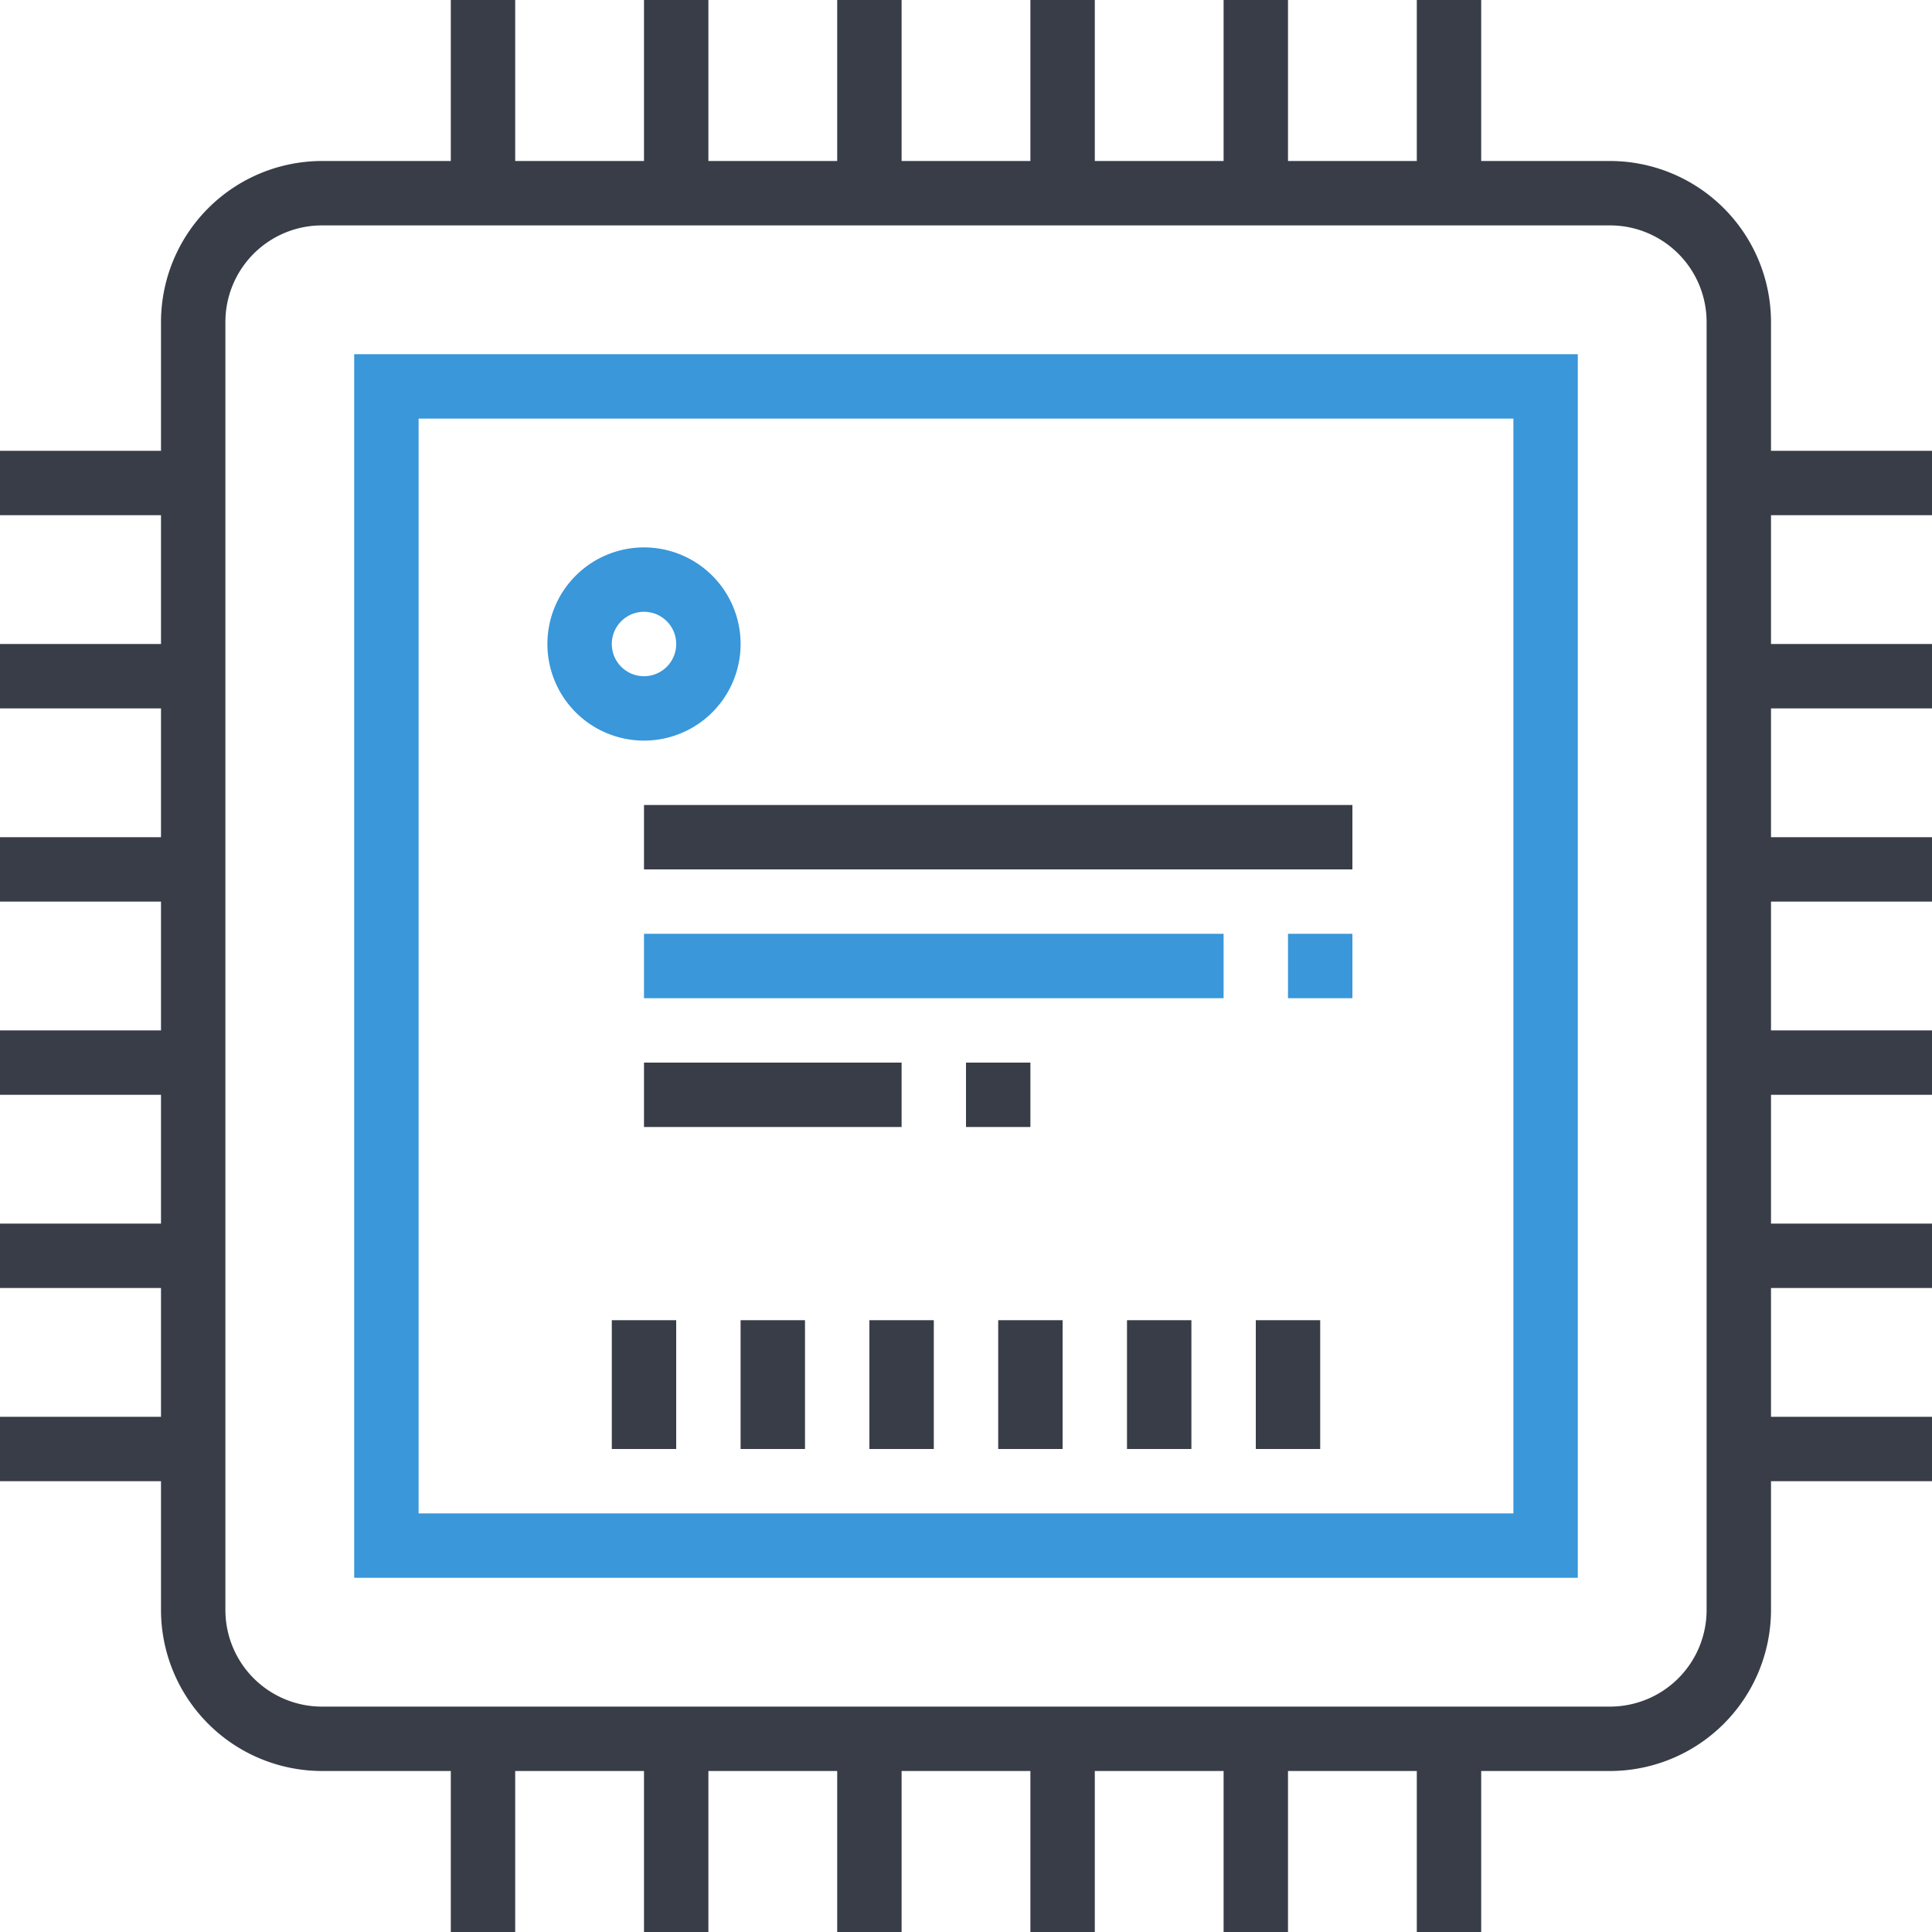 <svg xmlns="http://www.w3.org/2000/svg" viewBox="0 0 54 54"><defs><style>.a{fill:#383d48;}.b{fill:#3997da;}</style></defs><rect class="a" width="1.8" height="3.6" transform="translate(20.7 36.9)"/><rect class="a" width="1.8" height="3.6" transform="translate(24.3 36.9)"/><rect class="a" width="1.8" height="3.6" transform="translate(27.9 36.9)"/><rect class="a" width="1.8" height="3.6" transform="translate(31.5 36.9)"/><rect class="a" width="1.8" height="3.6" transform="translate(35.1 36.9)"/><rect class="a" width="1.8" height="3.6" transform="translate(17.1 36.9)"/><path class="a" d="M54,14.4V12.6H49.5V9A4.505,4.505,0,0,0,45,4.5H41.4V0H39.6V4.5H36V0H34.2V4.5H30.6V0H28.8V4.5H25.2V0H23.4V4.5H19.8V0H18V4.5H14.4V0H12.6V4.5H9A4.505,4.505,0,0,0,4.5,9v3.6H0v1.8H4.5V18H0v1.8H4.5v3.6H0v1.8H4.5v3.6H0v1.8H4.5v3.6H0V36H4.5v3.6H0v1.8H4.5V45A4.505,4.505,0,0,0,9,49.5h3.6V54h1.8V49.5H18V54h1.8V49.5h3.6V54h1.8V49.5h3.6V54h1.8V49.5h3.6V54H36V49.5h3.6V54h1.8V49.5H45A4.505,4.505,0,0,0,49.5,45V41.4H54V39.6H49.5V36H54V34.2H49.5V30.6H54V28.8H49.5V25.2H54V23.4H49.5V19.8H54V18H49.5V14.4ZM47.7,45A2.7,2.7,0,0,1,45,47.7H9A2.7,2.7,0,0,1,6.3,45V9A2.7,2.7,0,0,1,9,6.3H45A2.7,2.7,0,0,1,47.7,9Z"/><path class="b" d="M88,122.2h34.2V88H88Zm1.8-32.4h30.6v30.6H89.8Z" transform="translate(-78.1 -78.1)"/><path class="b" d="M141.4,138.7a2.7,2.7,0,1,0-2.7,2.7A2.7,2.7,0,0,0,141.4,138.7Zm-3.6,0a.9.9,0,1,1,.9.9A.9.9,0,0,1,137.8,138.7Z" transform="translate(-120.7 -120.7)"/><rect class="a" width="19.8" height="1.8" transform="translate(18 22.5)"/><rect class="b" width="16.2" height="1.8" transform="translate(18 26.1)"/><rect class="a" width="7.2" height="1.8" transform="translate(18 29.7)"/><rect class="a" width="1.8" height="1.8" transform="translate(27 29.7)"/><rect class="b" width="1.8" height="1.8" transform="translate(36 26.1)"/></svg>
